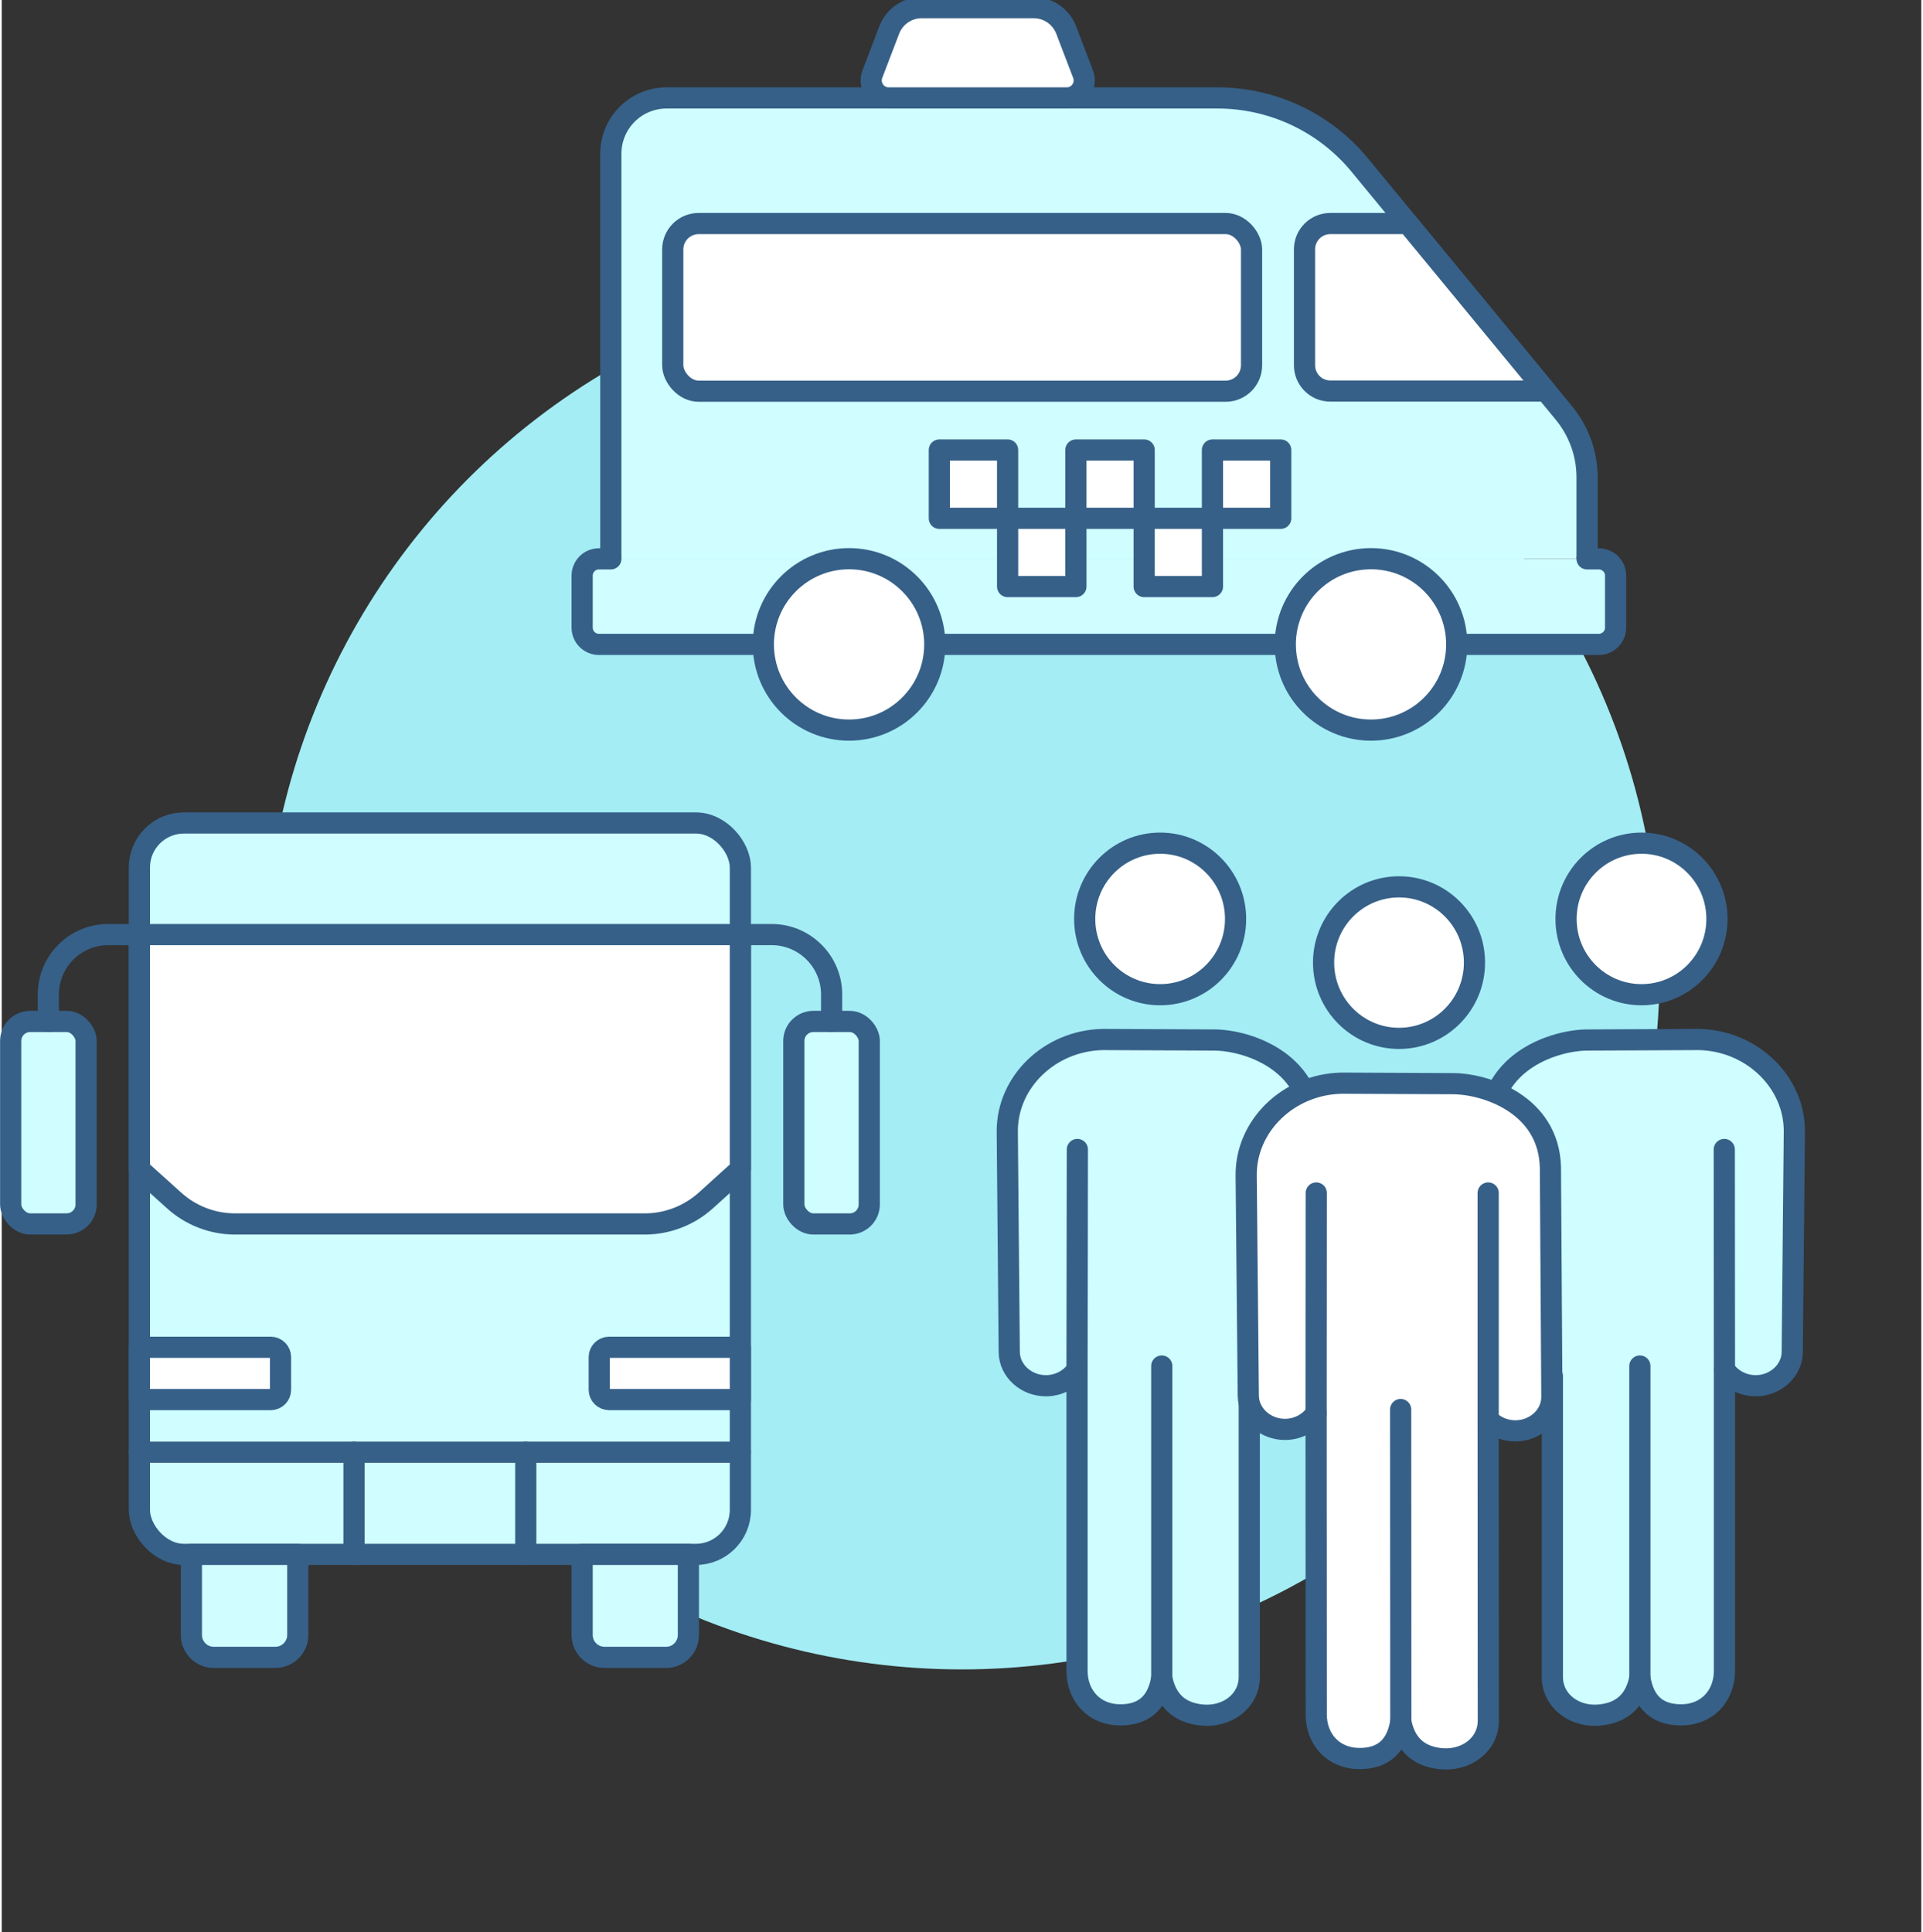<svg version="1.2" xmlns="http://www.w3.org/2000/svg" viewBox="0 0 1178 1186" width="200" height="201">
	<rect x="0" y="0" width="1178" height="1186" fill="#333333" stroke="none"/>
	<title>transportation2-svg</title>
	<style>
		.s0 { fill: none;stroke: #366088;stroke-linecap: round;stroke-linejoin: round;stroke-width: 13;stroke-dasharray: 65 } 
		.s1 { fill: #a4edf5 } 
		.s2 { fill: #d0fdff;stroke: #366088;stroke-linecap: round;stroke-linejoin: round;stroke-width: 13 } 
		.s3 { fill: #ffffff;stroke: #366088;stroke-linecap: round;stroke-linejoin: round;stroke-width: 13 } 
		.s4 { fill: none;stroke: #366088;stroke-linecap: round;stroke-linejoin: round;stroke-width: 13 } 
	</style>
	<g id="&lt;Group&gt;">
		<g id="&lt;Group&gt;">
			
			<circle id="&lt;Path&gt;" class="s1" cx="589.2" cy="596.4" r="428.2"/>
		</g>
		<g id="&lt;Group&gt;">
			<path id="&lt;Path&gt;" class="s2" d="m373.8 343v-92.9-155.7c0-19 15.3-34.3 34.3-34.3h337.9c33.9 0 65.9 15.1 87.4 41.2l125.4 152.3c9.1 11.1 14.1 25 14.1 39.3v50.1"/>
			<path id="&lt;Path&gt;" class="s2" d="m972.9 343h7.2c5.7 0 10.3 4.6 10.3 10.3v31.9c0 5.7-4.6 10.3-10.3 10.3h-87.3-425.3-101c-5.7 0-10.3-4.6-10.3-10.3v-31.9c0-5.7 4.6-10.3 10.3-10.3h7.3"/>
			<g id="&lt;Group&gt;">
				<path id="&lt;Path&gt;" class="s3" d="m617.3 318.1h-41.9v-41.9h41.9z"/>
				<path id="&lt;Path&gt;" class="s3" d="m701.1 318.1h-41.9v-41.9h41.9z"/>
				<path id="&lt;Path&gt;" class="s3" d="m659.2 360h-41.9v-41.9h41.9z"/>
				<path id="&lt;Path&gt;" class="s3" d="m743 360h-41.9v-41.9h41.9z"/>
				<path id="&lt;Path&gt;" class="s3" d="m784.9 318.1h-41.9v-41.9h41.9z"/>
			</g>
			<g id="&lt;Group&gt;">
				<path id="&lt;Path&gt;" class="s3" d="m544.3 60.1c-7.5 0-12.7-7.5-10-14.6l10.4-27.2c3.2-8.2 11-13.6 19.8-13.6h68.9c8.7 0 16.6 5.4 19.8 13.6l10.4 27.2c2.7 7.1-2.5 14.6-10 14.6z"/>
			</g>
			<path id="&lt;Path&gt;" class="s3" d="m947.6 240h-132.3c-8.7 0-15.8-7.1-15.8-15.8v-71.2c0-8.7 7.1-15.8 15.8-15.8h47.6z"/>
			<rect id="&lt;Path&gt;" class="s3" x="411.8" y="137.2" width="355.2" height="102.9" rx="15.9"></rect>
			<circle id="&lt;Path&gt;" class="s3" cx="840.3" cy="395.5" r="52.6"/>
			<circle id="&lt;Path&gt;" class="s3" cx="520" cy="395.5" r="52.6"/>
		</g>
		<g id="&lt;Group&gt;">
			<rect id="&lt;Path&gt;" class="s2" x="84.5" y="505.1" width="368.8" height="448.9" rx="27.3"></rect>
			<path id="&lt;Path&gt;" class="s3" d="m453.3 573.6v144l-21.1 19.1c-10.3 9.3-23.7 14.5-37.5 14.5h-251.5c-13.9 0-27.3-5.2-37.5-14.5l-21.2-19.1v-144"/>
			<path id="&lt;Path&gt;" class="s4" d="m84.5 891.3h368.8"/>
			<path id="&lt;Path&gt;" class="s3" d="m165.1 859h-80.6v-32.1h80.6c3.3 0 6 2.7 6 6v20.1c0 3.3-2.7 6-6 6z"/>
			<path id="&lt;Path&gt;" class="s3" d="m453.3 859h-80.5c-3.4 0-6.1-2.7-6.1-6v-20.1c0-3.3 2.7-6 6.1-6h80.5z"/>
			<rect id="&lt;Path&gt;" class="s2" x="5.5" y="626.9" width="46.3" height="124.3" rx="12"></rect>
			<rect id="&lt;Path&gt;" class="s2" x="486.1" y="626.9" width="46.3" height="124.3" rx="12"></rect>
			<path id="&lt;Path&gt;" class="s2" d="m168 1017.2h-37.9c-7.6 0-13.7-6.2-13.7-13.7v-49.5h65.3v49.5c0 7.5-6.2 13.7-13.7 13.7z"/>
			<path id="&lt;Path&gt;" class="s2" d="m407.8 1017.2h-37.9c-7.6 0-13.7-6.2-13.7-13.7v-49.5h65.2v49.5c0 7.5-6.1 13.7-13.6 13.7z"/>
			<path id="&lt;Path&gt;" class="s4" d="m28.6 626.9v-16.5c0-20.3 16.4-36.8 36.7-36.8h19.2 368.8 19.2c20.3 0 36.8 16.5 36.8 36.8v16.5"/>
			<path id="&lt;Path&gt;" class="s4" d="m321.6 891.3v62.7"/>
			<path id="&lt;Path&gt;" class="s4" d="m216.2 891.3v62.7"/>
		</g>
		<g id="&lt;Group&gt;">
			<ellipse id="&lt;Path&gt;" class="s3" cx="1006.3" cy="564" rx="46.3" ry="46.5"/>
			<path id="&lt;Path&gt;" class="s2" d="m913.3 689.7c1-38.6 39.8-51.4 60.1-51.4q0.3 0 0.7 0l66.3-0.3q0.2 0 0.4 0h0.8c32.5 0.7 58.8 26.2 58.5 56.7l-1.3 135.1c-0.1 11.5-10.4 20.8-22.6 20.7-8.1-0.1-15-4.1-19-10v185c0 14.9-10.2 26.9-26.4 27q-21.9 0.1-25.5-22.7-3.9 20.3-23.7 22.7c-16 2-30-8.3-30-23.3v-184.7c-4.1 4.2-10 6.9-16.7 6.9h-0.1c-12.4 0-22.4-9.4-22.3-20.9z"/>
			<path id="&lt;Path&gt;" class="s4" d="m1057.1 705.5l0.1 135"/>
			<path id="&lt;Path&gt;" class="s4" d="m1005.3 838.4v191.4"/>
			<ellipse id="&lt;Path&gt;" class="s3" cx="710.9" cy="564" rx="46.3" ry="46.5"/>
			<path id="&lt;Path&gt;" class="s2" d="m804.7 830.5c0.1 11.5-9.9 20.9-22.3 20.9h-0.2c-6.6 0-12.5-2.7-16.6-6.9v184.7c0 15-14 25.3-30 23.3q-19.8-2.4-23.7-22.7-3.7 22.8-25.6 22.7c-16.2-0.1-26.4-12.1-26.4-27v-185c-3.9 5.9-10.9 9.9-18.9 10-12.3 0.1-22.6-9.2-22.7-20.7l-1.2-135.1c-0.3-30.5 25.9-56 58.5-56.7h0.8q0.2 0 0.4 0l66.3 0.3q0.3 0 0.7 0c20.3 0 59 12.8 60 51.4z"/>
			<path id="&lt;Path&gt;" class="s4" d="m660.1 705.5l-0.2 135"/>
			<path id="&lt;Path&gt;" class="s4" d="m711.9 838.4v191.4"/>
			<ellipse id="&lt;Path&gt;" class="s3" cx="857.5" cy="590.8" rx="46.3" ry="46.5"/>
			<path id="&lt;Path&gt;" class="s3" d="m951.3 857.2c0.1 11.5-9.9 20.9-22.3 21h-0.1c-6.6 0-12.6-2.7-16.7-6.9l0.1 184.7c0 15-14 25.3-30 23.3q-19.8-2.4-23.7-22.7-3.6 22.8-25.5 22.7c-16.2-0.1-26.4-12.1-26.4-27l-0.1-185c-3.9 5.9-10.9 9.9-18.9 10-12.3 0.1-22.6-9.2-22.7-20.7l-1.3-135.1c-0.3-30.5 25.9-56 58.5-56.7h0.8q0.2 0 0.4 0l66.3 0.3q0.3 0 0.7 0c20.3 0 59 12.7 60 51.3z"/>
			<path id="&lt;Path&gt;" class="s4" d="m806.7 732.2l-0.1 135.1"/>
			<path id="&lt;Path&gt;" class="s4" d="m912.2 732.2v139.1"/>
			<path id="&lt;Path&gt;" class="s4" d="m858.5 865.1l0.1 191.5"/>
		</g>
	</g>
</svg>